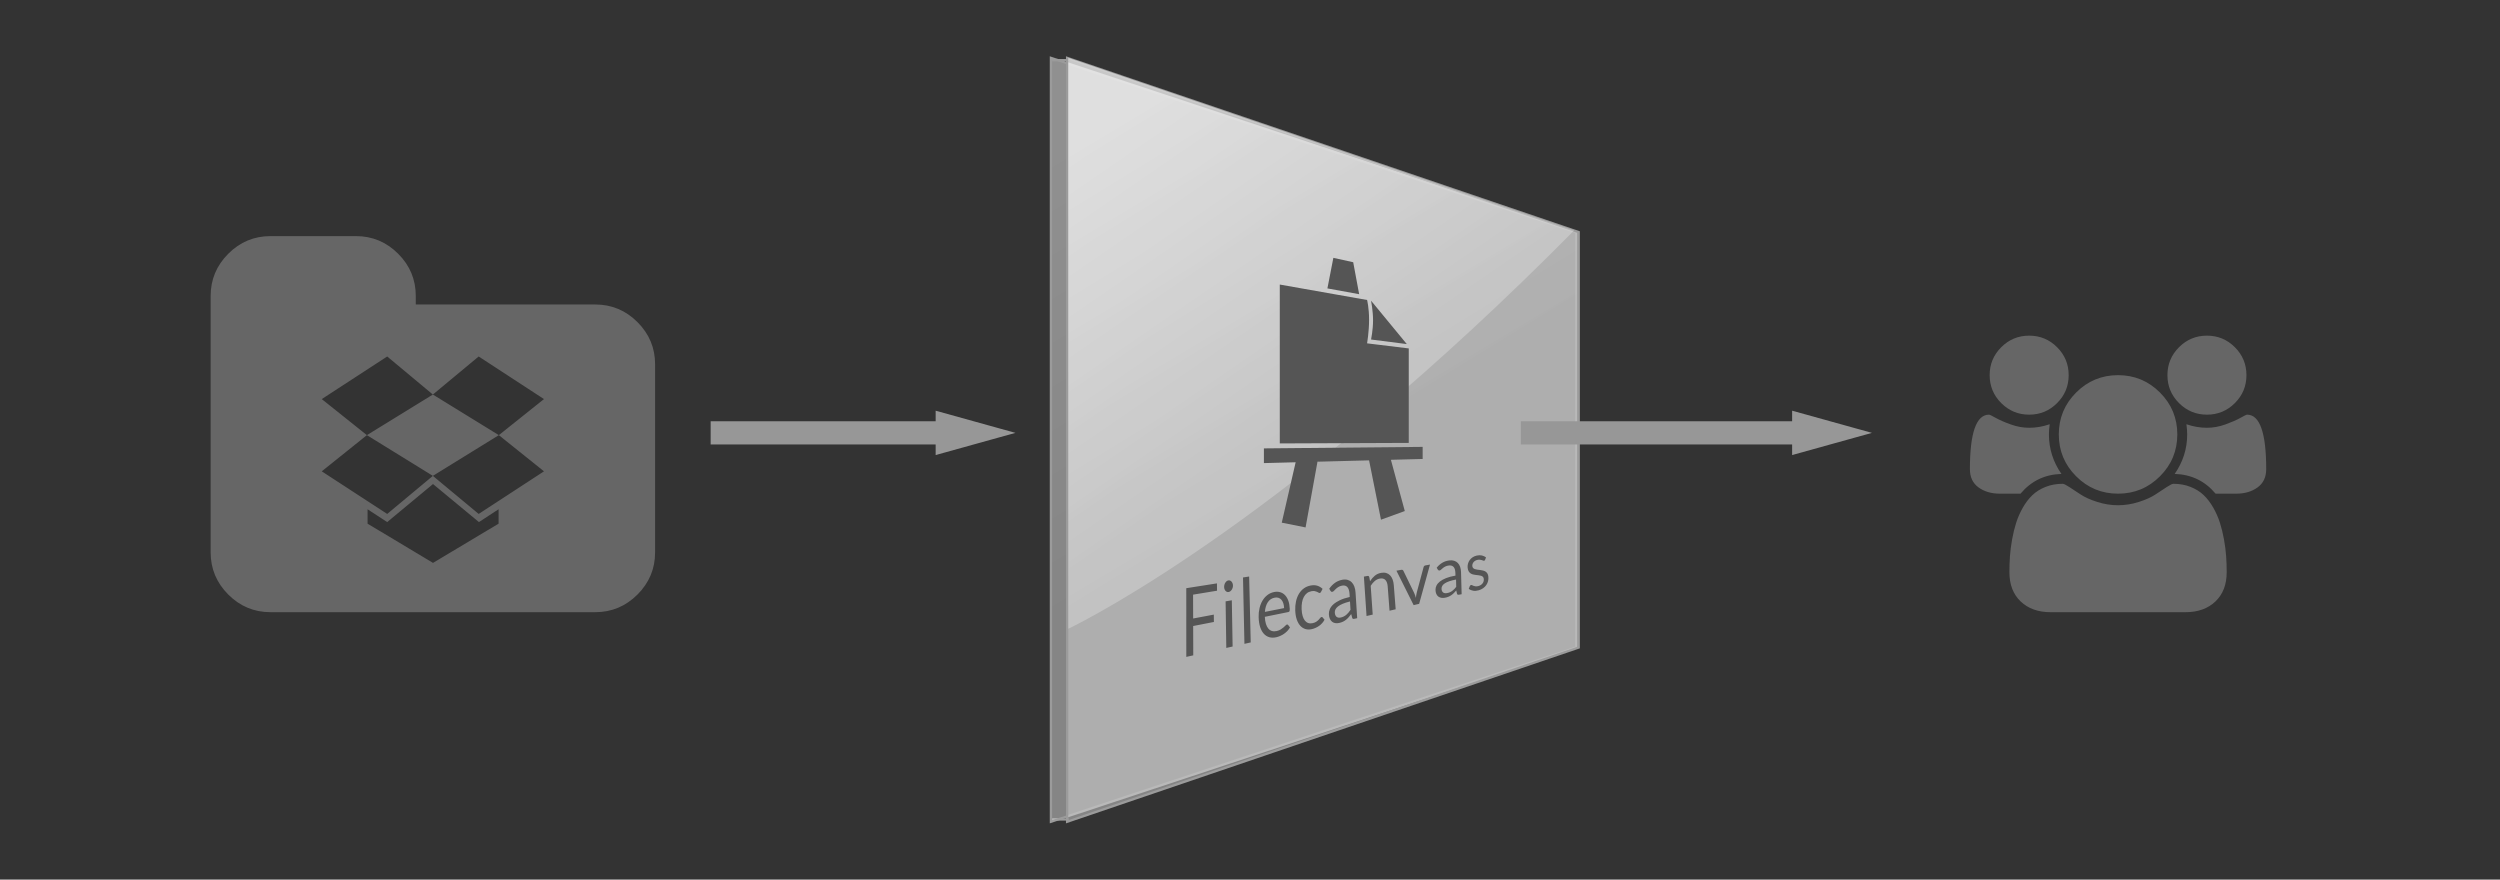 <svg xmlns="http://www.w3.org/2000/svg" width="1080" height="380" viewBox="0 0 1080 380"><rect x="0" y="0" width="1080" height="380" fill="#333333" stroke="none"/><defs><linearGradient id="a" x1="27.663%" x2="50%" y1="0%" y2="54.174%"><stop stop-color="#EEE" offset="0%"/><stop stop-color="#D8D8D8" offset="100%"/></linearGradient><linearGradient id="b" x1="27.663%" x2="61.362%" y1="0%" y2="55.518%"><stop stop-color="#FFF" offset="0%"/><stop stop-color="#FFF" stop-opacity=".5" offset="100%"/></linearGradient></defs><g fill="none" fill-rule="evenodd"><path fill="#666" d="M890.533 204.733c-7.2.223-13.09 3.067-17.666 8.534h-8.934c-3.644 0-6.71-.9-9.2-2.7-2.49-1.8-3.733-4.434-3.733-7.9 0-15.69 2.756-23.534 8.267-23.534.266 0 1.233.467 2.9 1.4 1.666.934 3.833 1.878 6.5 2.834 2.666.955 5.31 1.433 7.933 1.433 2.978 0 5.933-.51 8.867-1.533-.223 1.644-.334 3.11-.334 4.4 0 6.177 1.8 11.866 5.4 17.066zm71.4 42.467c0 5.333-1.622 9.544-4.866 12.633-3.245 3.09-7.556 4.634-12.934 4.634h-58.266c-5.378 0-9.69-1.545-12.934-4.634-3.244-3.09-4.866-7.3-4.866-12.633 0-2.356.077-4.656.233-6.9.156-2.244.467-4.667.933-7.267.467-2.6 1.056-5.01 1.767-7.233.71-2.222 1.667-4.39 2.867-6.5 1.2-2.11 2.577-3.91 4.133-5.4 1.556-1.49 3.456-2.678 5.7-3.567 2.244-.89 4.722-1.333 7.433-1.333.445 0 1.4.478 2.867 1.433 1.467.956 3.09 2.023 4.867 3.2 1.777 1.178 4.155 2.245 7.133 3.2 2.978.956 5.978 1.434 9 1.434 3.022 0 6.022-.478 9-1.434 2.978-.955 5.356-2.022 7.133-3.2 1.778-1.177 3.4-2.244 4.867-3.2 1.467-.955 2.422-1.433 2.867-1.433 2.71 0 5.19.444 7.433 1.333 2.244.89 4.144 2.078 5.7 3.567 1.556 1.49 2.933 3.29 4.133 5.4 1.2 2.11 2.156 4.278 2.867 6.5.71 2.222 1.3 4.633 1.767 7.233.466 2.6.777 5.023.933 7.267.156 2.244.233 4.544.233 6.9zm-68.266-85.133c0 4.71-1.667 8.733-5 12.066-3.334 3.334-7.356 5-12.067 5-4.71 0-8.733-1.666-12.067-5-3.333-3.333-5-7.355-5-12.066 0-4.71 1.667-8.734 5-12.067 3.334-3.333 7.356-5 12.067-5 4.71 0 8.733 1.667 12.067 5 3.333 3.333 5 7.356 5 12.067zm46.933 25.6c0 7.066-2.5 13.1-7.5 18.1-5 5-11.033 7.5-18.1 7.5-7.067 0-13.1-2.5-18.1-7.5-5-5-7.5-11.034-7.5-18.1 0-7.067 2.5-13.1 7.5-18.1 5-5 11.033-7.5 18.1-7.5 7.067 0 13.1 2.5 18.1 7.5 5 5 7.5 11.033 7.5 18.1zm38.4 15c0 3.466-1.244 6.1-3.733 7.9-2.49 1.8-5.556 2.7-9.2 2.7h-8.934c-4.577-5.467-10.466-8.31-17.666-8.534 3.6-5.2 5.4-10.89 5.4-17.066 0-1.29-.11-2.756-.334-4.4 2.934 1.022 5.89 1.533 8.867 1.533 2.622 0 5.267-.478 7.933-1.433 2.667-.956 4.834-1.9 6.5-2.834 1.667-.933 2.634-1.4 2.9-1.4 5.51 0 8.267 7.845 8.267 23.534zm-8.533-40.6c0 4.71-1.667 8.733-5 12.066-3.334 3.334-7.356 5-12.067 5-4.71 0-8.733-1.666-12.067-5-3.333-3.333-5-7.355-5-12.066 0-4.71 1.667-8.734 5-12.067 3.334-3.333 7.356-5 12.067-5 4.71 0 8.733 1.667 12.067 5 3.333 3.333 5 7.356 5 12.067zM283 157.385v81.23c0 7.077-2.538 13.154-7.615 18.23-5.077 5.078-11.154 7.617-18.23 7.617h-140.31c-7.076 0-13.153-2.54-18.23-7.616C93.538 251.77 91 245.692 91 238.616v-110.77c0-7.077 2.538-13.154 7.615-18.23 5.077-5.078 11.154-7.616 18.23-7.616h36.924c7.076 0 13.153 2.538 18.23 7.615s7.615 11.154 7.615 18.23v3.693h77.54c7.076 0 13.153 2.54 18.23 7.616 5.077 5.077 7.615 11.154 7.615 18.23zM158.5 187.98l28.5 17.597-19.73 16.442L139 203.614l19.5-15.634zM215.385 220v6.23l-28.27 16.905v.057l-.057-.057-.058.057v-.057l-28.212-16.904V220l8.48 5.538L187 209.154v-.116l.058.058.057-.058v.116l19.79 16.384 8.48-5.538zm-48.116-66L187 170.442l-28.5 17.54-19.5-15.578L167.27 154zm48.23 33.98l19.5 15.635-28.212 18.404L187 205.576l28.5-17.596zM206.788 154L235 172.404l-19.5 15.577-28.5-17.538L206.788 154z"/><path fill="#666" stroke="#979797" stroke-width="10" d="M307 187h113M420 187l-10.8-3v6l10.8-3z"/><g stroke="#9B9B9B"><path d="M455 354h6" stroke-linecap="square"/><path fill="url(#a)" fill-opacity=".5" d="M227 75.27v179.46L0 330V0l227 75.27z" transform="translate(454 25)"/><path d="M455 26h6" stroke-linecap="square"/></g><path fill="url(#a)" fill-opacity=".5" stroke="#9B9B9B" d="M221.5 75.27v179.46L.5 330V0l221 75.27z" transform="translate(460.5 25)"/><path fill="url(#b)" d="M7.5 246.628V0l218.517 74.543C104.042 197.933 17.02 242.007 7.5 246.628z" opacity=".5" transform="translate(454 25)"/><path fill="#555" d="M515.41 256.89l.03 10.302 8.927-1.68.034 3.177-8.95 1.75.038 12.668-3.007.672-.01-29.68 13.256-2.08.037 3.165-10.352 1.704zm14.353 23.015l-.302-20.114 2.683-.475.347 19.977-2.727.613zm2.324-25.12c-.17.26-.37.474-.6.644-.227.17-.47.277-.73.32-.262.045-.506.02-.733-.075-.227-.094-.43-.243-.61-.445-.178-.202-.32-.445-.424-.726-.104-.282-.16-.595-.164-.94-.005-.344.04-.68.136-1.008.095-.327.228-.62.4-.88.17-.26.367-.472.59-.64.222-.167.463-.27.722-.31.26-.042.505-.014.737.082.232.095.437.244.616.447.178.202.323.45.433.74.11.293.167.61.174.95.006.342-.04.67-.14.982-.1.313-.236.6-.407.858zm5.51 23.355l-.62-28.674 2.655-.414.684 28.475-2.718.613zm17.55-21.012c.587.607 1.057 1.402 1.412 2.384.354.98.558 2.136.61 3.465.02.517-.013.87-.096 1.062-.084.19-.25.31-.502.362l-10.167 2.063c.056 1.213.218 2.244.487 3.093.27.847.625 1.525 1.068 2.034.444.507.963.844 1.56 1.01.596.168 1.258.17 1.986.01.678-.15 1.258-.376 1.742-.678.483-.3.897-.6 1.242-.902.345-.3.633-.573.863-.816.23-.243.43-.383.602-.42.222-.05.397.02.526.203l.803 1.035c-.314.567-.696 1.084-1.147 1.552-.45.47-.938.882-1.46 1.237-.523.356-1.066.658-1.63.905-.562.246-1.122.434-1.68.56-1.063.242-2.052.242-2.963-.002-.91-.247-1.706-.732-2.386-1.456-.678-.727-1.217-1.695-1.617-2.904-.4-1.21-.622-2.654-.667-4.326-.037-1.353.092-2.648.387-3.885.294-1.235.734-2.338 1.32-3.31.587-.968 1.313-1.775 2.178-2.42.865-.643 1.846-1.06 2.944-1.257.908-.16 1.753-.12 2.535.122.782.24 1.465.666 2.05 1.276zm-8.714 7.21l8.3-1.642c-.027-.768-.138-1.455-.332-2.06-.192-.606-.463-1.11-.81-1.515-.346-.403-.762-.69-1.245-.856-.484-.168-1.03-.196-1.64-.084-1.29.238-2.292.895-3.004 1.972-.713 1.082-1.136 2.477-1.267 4.185zm23.717-8.17c-.15.028-.315-.015-.497-.13-.18-.117-.41-.238-.688-.366-.277-.13-.61-.232-1.002-.31-.39-.078-.863-.065-1.42.038-.737.137-1.382.417-1.935.842-.553.426-1.01.978-1.366 1.655-.357.68-.615 1.468-.772 2.367-.158.9-.214 1.884-.168 2.953.05 1.117.197 2.087.445 2.91.25.822.577 1.486.985 1.99.408.503.893.848 1.455 1.035.562.185 1.185.202 1.87.05.652-.145 1.185-.358 1.598-.636.413-.28.755-.562 1.024-.85.27-.288.49-.544.66-.767.173-.225.348-.356.53-.395.23-.05.405.013.525.19l.812.988c-.614 1.106-1.407 1.995-2.38 2.666-.974.673-2.015 1.137-3.123 1.39-.957.22-1.856.212-2.696-.024-.84-.238-1.58-.693-2.22-1.367-.638-.677-1.155-1.57-1.55-2.68-.397-1.11-.625-2.426-.687-3.943-.055-1.382.05-2.692.317-3.926.266-1.232.683-2.328 1.25-3.288.568-.956 1.284-1.75 2.15-2.383.863-.63 1.866-1.048 3.01-1.252 1.05-.188 1.995-.15 2.83.115.834.262 1.583.71 2.247 1.34l-.643 1.266c-.072.144-.147.26-.223.346-.076.086-.188.144-.337.172zm14.328 11.16c-.166-.055-.283-.225-.35-.51l-.4-1.544c-.375.5-.742.958-1.102 1.37-.36.414-.744.78-1.15 1.1-.408.32-.846.594-1.315.82-.47.224-.994.403-1.575.537-.592.137-1.15.168-1.68.095-.526-.075-.99-.262-1.393-.56-.402-.302-.732-.723-.99-1.265-.256-.543-.406-1.22-.45-2.03-.037-.706.092-1.42.387-2.14.294-.72.794-1.41 1.5-2.064.705-.652 1.642-1.26 2.81-1.82 1.165-.558 2.6-1.032 4.308-1.424l-.083-1.355c-.083-1.35-.396-2.32-.938-2.92-.543-.598-1.304-.807-2.285-.624-.644.12-1.18.317-1.61.59-.432.274-.8.56-1.11.86-.31.3-.576.568-.798.805-.223.237-.45.377-.677.42-.18.035-.34.01-.48-.076-.14-.086-.253-.203-.342-.352l-.53-.91c.782-1.105 1.64-1.976 2.575-2.617.935-.638 1.985-1.06 3.153-1.27.84-.15 1.596-.125 2.268.08.673.2 1.25.545 1.73 1.033.48.487.86 1.112 1.14 1.875.278.763.448 1.626.51 2.59l.7 11.027-1.184.272c-.26.06-.473.062-.638.007zm-2.866-1.748c.333-.277.648-.594.945-.95.298-.356.585-.75.86-1.18l-.22-3.62c-1.222.3-2.256.628-3.102.985-.846.358-1.53.74-2.053 1.142-.522.404-.895.83-1.117 1.278-.223.448-.32.918-.294 1.408.027.466.114.854.263 1.164.15.31.34.547.572.713.232.167.5.266.807.297.306.032.634.008.985-.07.47-.106.897-.257 1.28-.454.384-.197.743-.434 1.075-.713zm9.158-16.777c.375-.068.626.095.753.49l.334 1.797c.595-.933 1.276-1.722 2.044-2.367.768-.642 1.678-1.058 2.73-1.248.818-.147 1.55-.127 2.197.06.647.184 1.2.51 1.66.98.46.468.83 1.065 1.105 1.79.276.724.45 1.55.523 2.476l.814 10.43-2.653.614-.796-10.517c-.094-1.25-.426-2.17-.996-2.762-.57-.594-1.385-.793-2.45-.593-.778.146-1.49.492-2.136 1.04-.647.548-1.23 1.238-1.754 2.07l.863 12.44-2.662.614-1.143-17.03 1.568-.283zm15.166-2.573c.147.092.256.212.328.36l4.658 9.567c.17.347.31.7.422 1.06.112.36.218.716.318 1.068.048-.384.1-.775.156-1.17.056-.397.137-.798.243-1.205l2.936-10.925c.044-.176.127-.33.25-.463.122-.132.28-.216.476-.252l2.04-.372-4.684 16.958-2.388.555-7.433-14.87 2.15-.392c.205-.037.382-.01.53.082zm23.788 10.658c-.15-.053-.254-.204-.307-.453l-.317-1.35c-.364.42-.72.804-1.07 1.15-.35.345-.717.65-1.106.914-.39.263-.805.485-1.248.664-.443.18-.937.317-1.48.414-.555.098-1.075.106-1.562.024-.486-.083-.91-.26-1.274-.535-.363-.275-.655-.653-.875-1.133-.22-.48-.337-1.075-.35-1.78-.01-.615.133-1.23.432-1.848.298-.615.786-1.194 1.464-1.736.68-.54 1.57-1.033 2.672-1.475 1.103-.44 2.454-.8 4.053-1.074l-.03-1.175c-.03-1.17-.286-2.025-.77-2.563-.483-.54-1.183-.75-2.1-.632-.604.08-1.11.228-1.52.448-.41.22-.763.455-1.06.703-.298.248-.555.47-.77.668-.215.197-.43.31-.643.34-.168.02-.315-.007-.443-.087-.128-.08-.23-.185-.307-.318l-.463-.813c.765-.928 1.593-1.65 2.485-2.168.89-.516 1.882-.84 2.975-.974.787-.097 1.49-.044 2.107.16.618.2 1.14.522 1.57.963.43.44.762.996.994 1.667.233.67.36 1.423.383 2.26l.263 9.56-1.11.195c-.242.043-.44.038-.592-.014zm-2.386-1.6c.32-.23.623-.494.912-.793.288-.298.57-.63.842-.994l-.08-3.144c-1.147.216-2.12.463-2.92.742-.8.28-1.45.585-1.95.916-.5.332-.86.69-1.082 1.07-.223.382-.33.787-.32 1.214.007.406.075.747.202 1.02.128.275.297.49.508.642.21.152.457.248.74.286.283.038.59.03.918-.028.44-.075.843-.19 1.206-.35.364-.157.705-.35 1.024-.58zm13.388-13.11c-.163-.066-.36-.138-.594-.213-.233-.076-.507-.133-.823-.17-.316-.04-.683-.01-1.102.086-.362.084-.682.213-.962.39-.28.175-.514.382-.702.62-.188.24-.325.497-.41.776-.086.28-.116.567-.09.864.035.373.153.662.357.867.205.204.465.36.78.47.314.106.668.182 1.06.226.39.044.793.094 1.207.15.413.057.818.132 1.214.224.398.093.758.24 1.083.446.325.204.597.485.817.844.22.357.358.82.412 1.387.063.65.02 1.28-.13 1.89-.148.61-.4 1.173-.758 1.69-.357.518-.81.976-1.364 1.373-.552.4-1.204.706-1.957.92-.86.245-1.652.3-2.378.168-.727-.135-1.357-.396-1.89-.782l.424-1.125c.053-.143.12-.26.204-.352.083-.092.198-.157.343-.197.146-.04.306-.015.48.076.174.09.384.185.63.285.244.1.537.172.877.215.34.043.757-.004 1.25-.14.42-.117.783-.283 1.086-.498.304-.215.55-.46.74-.733.19-.274.322-.566.397-.875.074-.31.096-.624.066-.943-.037-.394-.16-.697-.364-.907-.207-.21-.468-.37-.784-.475-.315-.107-.67-.18-1.067-.217-.397-.04-.802-.084-1.216-.133-.413-.05-.82-.125-1.222-.224-.4-.098-.765-.26-1.09-.482-.325-.224-.598-.532-.82-.926-.22-.395-.358-.906-.413-1.533-.05-.56-.002-1.122.146-1.683.148-.56.39-1.077.725-1.55.336-.473.763-.884 1.28-1.233.52-.35 1.124-.6 1.815-.752.804-.177 1.54-.188 2.205-.035.667.153 1.257.432 1.772.84l-.395 1.02c-.077.226-.216.364-.417.41-.12.03-.262.01-.424-.058zm-26.14-49.13v5.224l-13.717.358 6 22.142-10.287 3.733-5.143-25.63-22.288.58-5.143 28.398-10.288-2.055 6-26.097-13.715.358v-6.352l68.578-.658zm-24.003-63.457s.857 3.422.857 8.56c0 5.14-.857 10.172-.857 10.172l18 2.196v40.813l-55.718.23v-68.638l37.718 6.67zm2.57 8.82c0 4.184-.856 8.258-.856 8.258l15.43 1.967-15.43-18.74s.857 4.333.857 8.516zm-6-11.318l-2.57-13.81-8.573-1.892-2.572 13.202 13.716 2.5z"/><path fill="#666" stroke="#979797" stroke-width="10" d="M657 187h133M790 187l-10.8-3v6l10.8-3z"/></g></svg>